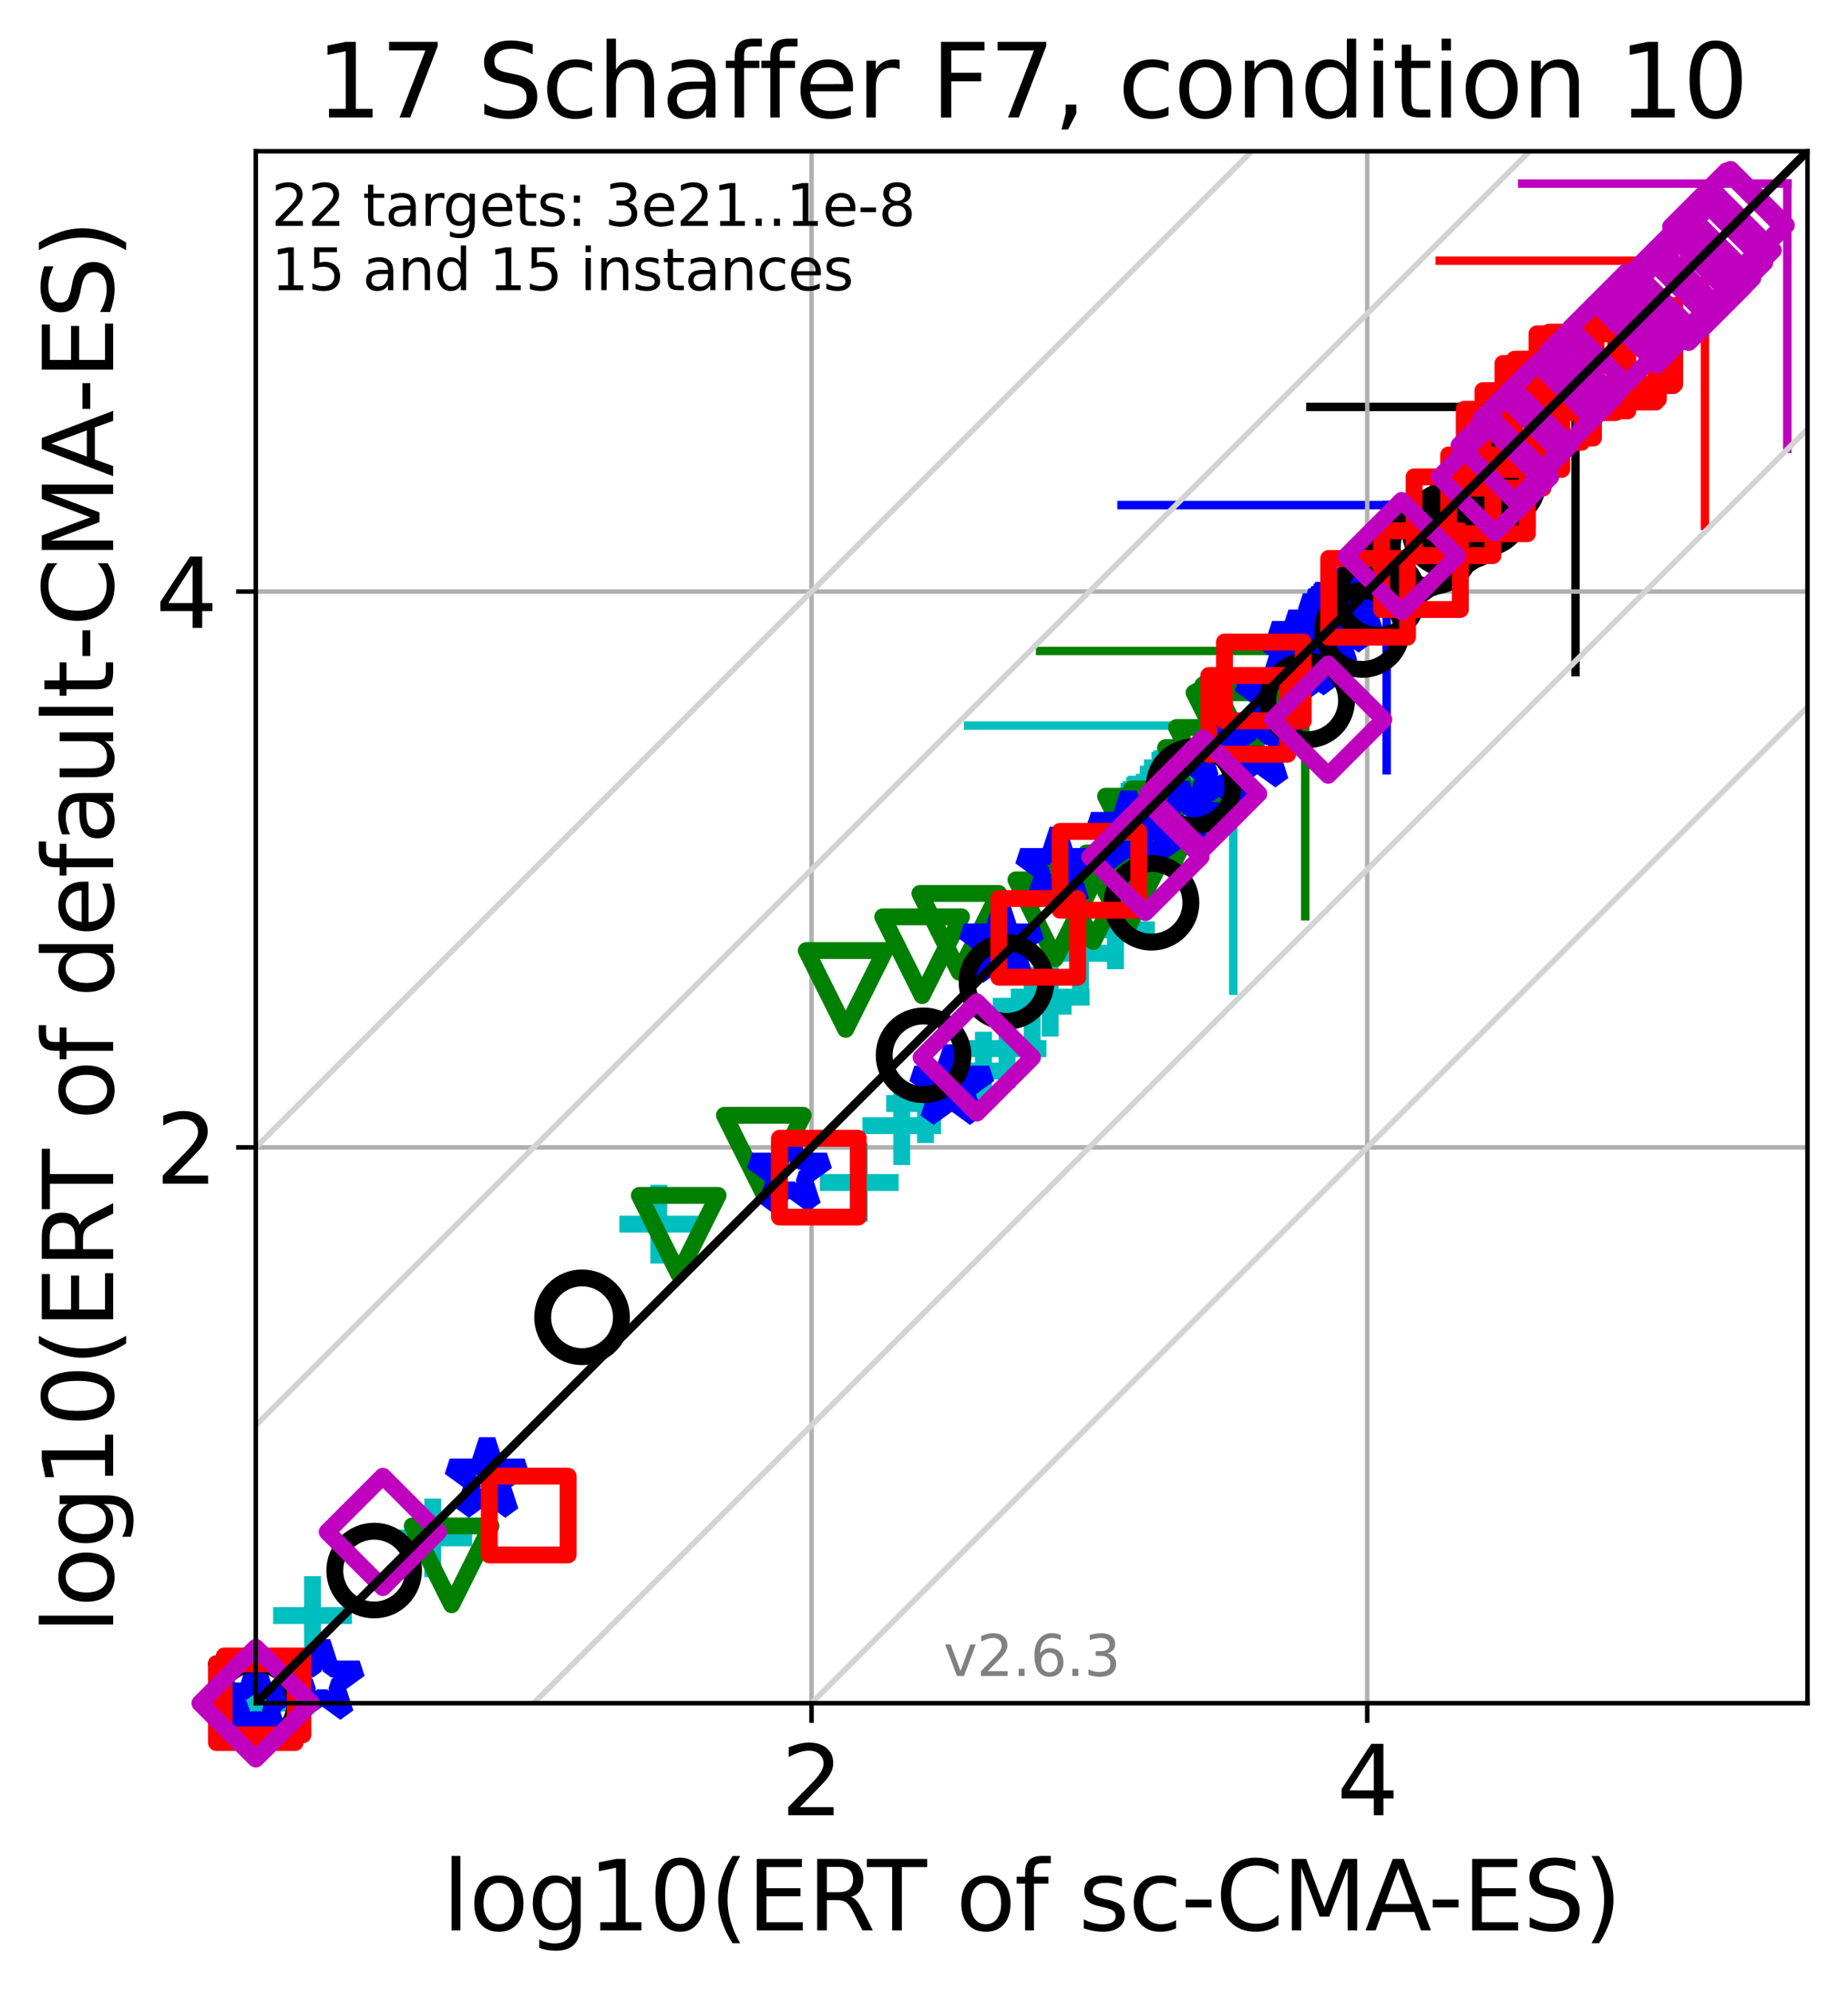 <?xml version="1.0" encoding="utf-8" standalone="no"?>
<!DOCTYPE svg PUBLIC "-//W3C//DTD SVG 1.1//EN"
  "http://www.w3.org/Graphics/SVG/1.1/DTD/svg11.dtd">
<svg xmlns:xlink="http://www.w3.org/1999/xlink" width="328.469pt" height="353.783pt" viewBox="0 0 328.469 353.783" xmlns="http://www.w3.org/2000/svg" version="1.1">
 <defs>
  <style type="text/css">*{stroke-linejoin: round; stroke-linecap: butt}</style>
 </defs>
 <g id="figure_1">
  <g id="patch_1">
   <path d="M 0 353.783 
L 328.469 353.783 
L 328.469 0 
L 0 0 
z
" style="fill: #ffffff"/>
  </g>
  <g id="axes_1">
   <g id="patch_2">
    <path d="M 45.469 302.677 
L 321.269 302.677 
L 321.269 26.877 
L 45.469 26.877 
z
" style="fill: #ffffff"/>
   </g>
   <g id="line2d_1">
    <path d="M 219.208 176.071 
L 219.208 128.945 
" clip-path="url(#p9cc019a82b)" style="fill: none; stroke: #00bfbf; stroke-width: 1.5; stroke-linecap: square"/>
   </g>
   <g id="line2d_2">
    <path d="M 172.082 128.945 
L 219.208 128.945 
" clip-path="url(#p9cc019a82b)" style="fill: none; stroke: #00bfbf; stroke-width: 1.5; stroke-linecap: square"/>
   </g>
   <g id="line2d_3">
    <path d="M 232.003 162.816 
L 232.003 115.69 
" clip-path="url(#p9cc019a82b)" style="fill: none; stroke: #008000; stroke-width: 1.5; stroke-linecap: square"/>
   </g>
   <g id="line2d_4">
    <path d="M 184.877 115.69 
L 232.003 115.69 
" clip-path="url(#p9cc019a82b)" style="fill: none; stroke: #008000; stroke-width: 1.5; stroke-linecap: square"/>
   </g>
   <g id="line2d_5">
    <path d="M 246.47 136.886 
L 246.47 89.76 
" clip-path="url(#p9cc019a82b)" style="fill: none; stroke: #0000ff; stroke-width: 1.5; stroke-linecap: square"/>
   </g>
   <g id="line2d_6">
    <path d="M 199.344 89.76 
L 246.47 89.76 
" clip-path="url(#p9cc019a82b)" style="fill: none; stroke: #0000ff; stroke-width: 1.5; stroke-linecap: square"/>
   </g>
   <g id="line2d_7">
    <path d="M 280.036 119.442 
L 280.036 72.316 
" clip-path="url(#p9cc019a82b)" style="fill: none; stroke: #000000; stroke-width: 1.5; stroke-linecap: square"/>
   </g>
   <g id="line2d_8">
    <path d="M 232.91 72.316 
L 280.036 72.316 
" clip-path="url(#p9cc019a82b)" style="fill: none; stroke: #000000; stroke-width: 1.5; stroke-linecap: square"/>
   </g>
   <g id="line2d_9">
    <path d="M 303.046 93.457 
L 303.046 46.331 
" clip-path="url(#p9cc019a82b)" style="fill: none; stroke: #ff0000; stroke-width: 1.5; stroke-linecap: square"/>
   </g>
   <g id="line2d_10">
    <path d="M 255.92 46.331 
L 303.046 46.331 
" clip-path="url(#p9cc019a82b)" style="fill: none; stroke: #ff0000; stroke-width: 1.5; stroke-linecap: square"/>
   </g>
   <g id="line2d_11">
    <path d="M 317.687 79.752 
L 317.687 32.626 
" clip-path="url(#p9cc019a82b)" style="fill: none; stroke: #bf00bf; stroke-width: 1.5; stroke-linecap: square"/>
   </g>
   <g id="line2d_12">
    <path d="M 270.561 32.626 
L 317.687 32.626 
" clip-path="url(#p9cc019a82b)" style="fill: none; stroke: #bf00bf; stroke-width: 1.5; stroke-linecap: square"/>
   </g>
   <g id="matplotlib.axis_1">
    <g id="xtick_1">
     <g id="line2d_13">
      <path d="M 144.241 302.677 
L 144.241 26.877 
" clip-path="url(#p9cc019a82b)" style="fill: none; stroke: #b0b0b0; stroke-width: 0.8; stroke-linecap: square"/>
     </g>
     <g id="line2d_14">
      <defs>
       <path id="m822e2a01ee" d="M 0 0 
L 0 3.5 
" style="stroke: #000000; stroke-width: 0.8"/>
      </defs>
      <g>
       <use xlink:href="#m822e2a01ee" x="144.241" y="302.677" style="stroke: #000000; stroke-width: 0.8"/>
      </g>
     </g>
     <g id="text_1">
      <!-- 2 -->
      <g transform="translate(138.833 322.595)scale(0.17 -0.17)">
       <defs>
        <path id="DejaVuSans-32" d="M 1228 531 
L 3431 531 
L 3431 0 
L 469 0 
L 469 531 
Q 828 903 1448 1529 
Q 2069 2156 2228 2338 
Q 2531 2678 2651 2914 
Q 2772 3150 2772 3378 
Q 2772 3750 2511 3984 
Q 2250 4219 1831 4219 
Q 1534 4219 1204 4116 
Q 875 4013 500 3803 
L 500 4441 
Q 881 4594 1212 4672 
Q 1544 4750 1819 4750 
Q 2544 4750 2975 4387 
Q 3406 4025 3406 3419 
Q 3406 3131 3298 2873 
Q 3191 2616 2906 2266 
Q 2828 2175 2409 1742 
Q 1991 1309 1228 531 
z
" transform="scale(0.016)"/>
       </defs>
       <use xlink:href="#DejaVuSans-32"/>
      </g>
     </g>
    </g>
    <g id="xtick_2">
     <g id="line2d_15">
      <path d="M 243.013 302.677 
L 243.013 26.877 
" clip-path="url(#p9cc019a82b)" style="fill: none; stroke: #b0b0b0; stroke-width: 0.8; stroke-linecap: square"/>
     </g>
     <g id="line2d_16">
      <g>
       <use xlink:href="#m822e2a01ee" x="243.013" y="302.677" style="stroke: #000000; stroke-width: 0.8"/>
      </g>
     </g>
     <g id="text_2">
      <!-- 4 -->
      <g transform="translate(237.605 322.595)scale(0.17 -0.17)">
       <defs>
        <path id="DejaVuSans-34" d="M 2419 4116 
L 825 1625 
L 2419 1625 
L 2419 4116 
z
M 2253 4666 
L 3047 4666 
L 3047 1625 
L 3713 1625 
L 3713 1100 
L 3047 1100 
L 3047 0 
L 2419 0 
L 2419 1100 
L 313 1100 
L 313 1709 
L 2253 4666 
z
" transform="scale(0.016)"/>
       </defs>
       <use xlink:href="#DejaVuSans-34"/>
      </g>
     </g>
    </g>
    <g id="text_3">
     <!-- log10(ERT of sc-CMA-ES) -->
     <g transform="translate(78.619 343.047)scale(0.17 -0.17)">
      <defs>
       <path id="DejaVuSans-6c" d="M 603 4863 
L 1178 4863 
L 1178 0 
L 603 0 
L 603 4863 
z
" transform="scale(0.016)"/>
       <path id="DejaVuSans-6f" d="M 1959 3097 
Q 1497 3097 1228 2736 
Q 959 2375 959 1747 
Q 959 1119 1226 758 
Q 1494 397 1959 397 
Q 2419 397 2687 759 
Q 2956 1122 2956 1747 
Q 2956 2369 2687 2733 
Q 2419 3097 1959 3097 
z
M 1959 3584 
Q 2709 3584 3137 3096 
Q 3566 2609 3566 1747 
Q 3566 888 3137 398 
Q 2709 -91 1959 -91 
Q 1206 -91 779 398 
Q 353 888 353 1747 
Q 353 2609 779 3096 
Q 1206 3584 1959 3584 
z
" transform="scale(0.016)"/>
       <path id="DejaVuSans-67" d="M 2906 1791 
Q 2906 2416 2648 2759 
Q 2391 3103 1925 3103 
Q 1463 3103 1205 2759 
Q 947 2416 947 1791 
Q 947 1169 1205 825 
Q 1463 481 1925 481 
Q 2391 481 2648 825 
Q 2906 1169 2906 1791 
z
M 3481 434 
Q 3481 -459 3084 -895 
Q 2688 -1331 1869 -1331 
Q 1566 -1331 1297 -1286 
Q 1028 -1241 775 -1147 
L 775 -588 
Q 1028 -725 1275 -790 
Q 1522 -856 1778 -856 
Q 2344 -856 2625 -561 
Q 2906 -266 2906 331 
L 2906 616 
Q 2728 306 2450 153 
Q 2172 0 1784 0 
Q 1141 0 747 490 
Q 353 981 353 1791 
Q 353 2603 747 3093 
Q 1141 3584 1784 3584 
Q 2172 3584 2450 3431 
Q 2728 3278 2906 2969 
L 2906 3500 
L 3481 3500 
L 3481 434 
z
" transform="scale(0.016)"/>
       <path id="DejaVuSans-31" d="M 794 531 
L 1825 531 
L 1825 4091 
L 703 3866 
L 703 4441 
L 1819 4666 
L 2450 4666 
L 2450 531 
L 3481 531 
L 3481 0 
L 794 0 
L 794 531 
z
" transform="scale(0.016)"/>
       <path id="DejaVuSans-30" d="M 2034 4250 
Q 1547 4250 1301 3770 
Q 1056 3291 1056 2328 
Q 1056 1369 1301 889 
Q 1547 409 2034 409 
Q 2525 409 2770 889 
Q 3016 1369 3016 2328 
Q 3016 3291 2770 3770 
Q 2525 4250 2034 4250 
z
M 2034 4750 
Q 2819 4750 3233 4129 
Q 3647 3509 3647 2328 
Q 3647 1150 3233 529 
Q 2819 -91 2034 -91 
Q 1250 -91 836 529 
Q 422 1150 422 2328 
Q 422 3509 836 4129 
Q 1250 4750 2034 4750 
z
" transform="scale(0.016)"/>
       <path id="DejaVuSans-28" d="M 1984 4856 
Q 1566 4138 1362 3434 
Q 1159 2731 1159 2009 
Q 1159 1288 1364 580 
Q 1569 -128 1984 -844 
L 1484 -844 
Q 1016 -109 783 600 
Q 550 1309 550 2009 
Q 550 2706 781 3412 
Q 1013 4119 1484 4856 
L 1984 4856 
z
" transform="scale(0.016)"/>
       <path id="DejaVuSans-45" d="M 628 4666 
L 3578 4666 
L 3578 4134 
L 1259 4134 
L 1259 2753 
L 3481 2753 
L 3481 2222 
L 1259 2222 
L 1259 531 
L 3634 531 
L 3634 0 
L 628 0 
L 628 4666 
z
" transform="scale(0.016)"/>
       <path id="DejaVuSans-52" d="M 2841 2188 
Q 3044 2119 3236 1894 
Q 3428 1669 3622 1275 
L 4263 0 
L 3584 0 
L 2988 1197 
Q 2756 1666 2539 1819 
Q 2322 1972 1947 1972 
L 1259 1972 
L 1259 0 
L 628 0 
L 628 4666 
L 2053 4666 
Q 2853 4666 3247 4331 
Q 3641 3997 3641 3322 
Q 3641 2881 3436 2590 
Q 3231 2300 2841 2188 
z
M 1259 4147 
L 1259 2491 
L 2053 2491 
Q 2509 2491 2742 2702 
Q 2975 2913 2975 3322 
Q 2975 3731 2742 3939 
Q 2509 4147 2053 4147 
L 1259 4147 
z
" transform="scale(0.016)"/>
       <path id="DejaVuSans-54" d="M -19 4666 
L 3928 4666 
L 3928 4134 
L 2272 4134 
L 2272 0 
L 1638 0 
L 1638 4134 
L -19 4134 
L -19 4666 
z
" transform="scale(0.016)"/>
       <path id="DejaVuSans-20" transform="scale(0.016)"/>
       <path id="DejaVuSans-66" d="M 2375 4863 
L 2375 4384 
L 1825 4384 
Q 1516 4384 1395 4259 
Q 1275 4134 1275 3809 
L 1275 3500 
L 2222 3500 
L 2222 3053 
L 1275 3053 
L 1275 0 
L 697 0 
L 697 3053 
L 147 3053 
L 147 3500 
L 697 3500 
L 697 3744 
Q 697 4328 969 4595 
Q 1241 4863 1831 4863 
L 2375 4863 
z
" transform="scale(0.016)"/>
       <path id="DejaVuSans-73" d="M 2834 3397 
L 2834 2853 
Q 2591 2978 2328 3040 
Q 2066 3103 1784 3103 
Q 1356 3103 1142 2972 
Q 928 2841 928 2578 
Q 928 2378 1081 2264 
Q 1234 2150 1697 2047 
L 1894 2003 
Q 2506 1872 2764 1633 
Q 3022 1394 3022 966 
Q 3022 478 2636 193 
Q 2250 -91 1575 -91 
Q 1294 -91 989 -36 
Q 684 19 347 128 
L 347 722 
Q 666 556 975 473 
Q 1284 391 1588 391 
Q 1994 391 2212 530 
Q 2431 669 2431 922 
Q 2431 1156 2273 1281 
Q 2116 1406 1581 1522 
L 1381 1569 
Q 847 1681 609 1914 
Q 372 2147 372 2553 
Q 372 3047 722 3315 
Q 1072 3584 1716 3584 
Q 2034 3584 2315 3537 
Q 2597 3491 2834 3397 
z
" transform="scale(0.016)"/>
       <path id="DejaVuSans-63" d="M 3122 3366 
L 3122 2828 
Q 2878 2963 2633 3030 
Q 2388 3097 2138 3097 
Q 1578 3097 1268 2742 
Q 959 2388 959 1747 
Q 959 1106 1268 751 
Q 1578 397 2138 397 
Q 2388 397 2633 464 
Q 2878 531 3122 666 
L 3122 134 
Q 2881 22 2623 -34 
Q 2366 -91 2075 -91 
Q 1284 -91 818 406 
Q 353 903 353 1747 
Q 353 2603 823 3093 
Q 1294 3584 2113 3584 
Q 2378 3584 2631 3529 
Q 2884 3475 3122 3366 
z
" transform="scale(0.016)"/>
       <path id="DejaVuSans-2d" d="M 313 2009 
L 1997 2009 
L 1997 1497 
L 313 1497 
L 313 2009 
z
" transform="scale(0.016)"/>
       <path id="DejaVuSans-43" d="M 4122 4306 
L 4122 3641 
Q 3803 3938 3442 4084 
Q 3081 4231 2675 4231 
Q 1875 4231 1450 3742 
Q 1025 3253 1025 2328 
Q 1025 1406 1450 917 
Q 1875 428 2675 428 
Q 3081 428 3442 575 
Q 3803 722 4122 1019 
L 4122 359 
Q 3791 134 3420 21 
Q 3050 -91 2638 -91 
Q 1578 -91 968 557 
Q 359 1206 359 2328 
Q 359 3453 968 4101 
Q 1578 4750 2638 4750 
Q 3056 4750 3426 4639 
Q 3797 4528 4122 4306 
z
" transform="scale(0.016)"/>
       <path id="DejaVuSans-4d" d="M 628 4666 
L 1569 4666 
L 2759 1491 
L 3956 4666 
L 4897 4666 
L 4897 0 
L 4281 0 
L 4281 4097 
L 3078 897 
L 2444 897 
L 1241 4097 
L 1241 0 
L 628 0 
L 628 4666 
z
" transform="scale(0.016)"/>
       <path id="DejaVuSans-41" d="M 2188 4044 
L 1331 1722 
L 3047 1722 
L 2188 4044 
z
M 1831 4666 
L 2547 4666 
L 4325 0 
L 3669 0 
L 3244 1197 
L 1141 1197 
L 716 0 
L 50 0 
L 1831 4666 
z
" transform="scale(0.016)"/>
       <path id="DejaVuSans-53" d="M 3425 4513 
L 3425 3897 
Q 3066 4069 2747 4153 
Q 2428 4238 2131 4238 
Q 1616 4238 1336 4038 
Q 1056 3838 1056 3469 
Q 1056 3159 1242 3001 
Q 1428 2844 1947 2747 
L 2328 2669 
Q 3034 2534 3370 2195 
Q 3706 1856 3706 1288 
Q 3706 609 3251 259 
Q 2797 -91 1919 -91 
Q 1588 -91 1214 -16 
Q 841 59 441 206 
L 441 856 
Q 825 641 1194 531 
Q 1563 422 1919 422 
Q 2459 422 2753 634 
Q 3047 847 3047 1241 
Q 3047 1584 2836 1778 
Q 2625 1972 2144 2069 
L 1759 2144 
Q 1053 2284 737 2584 
Q 422 2884 422 3419 
Q 422 4038 858 4394 
Q 1294 4750 2059 4750 
Q 2388 4750 2728 4690 
Q 3069 4631 3425 4513 
z
" transform="scale(0.016)"/>
       <path id="DejaVuSans-29" d="M 513 4856 
L 1013 4856 
Q 1481 4119 1714 3412 
Q 1947 2706 1947 2009 
Q 1947 1309 1714 600 
Q 1481 -109 1013 -844 
L 513 -844 
Q 928 -128 1133 580 
Q 1338 1288 1338 2009 
Q 1338 2731 1133 3434 
Q 928 4138 513 4856 
z
" transform="scale(0.016)"/>
      </defs>
      <use xlink:href="#DejaVuSans-6c"/>
      <use xlink:href="#DejaVuSans-6f" x="27.783"/>
      <use xlink:href="#DejaVuSans-67" x="88.965"/>
      <use xlink:href="#DejaVuSans-31" x="152.441"/>
      <use xlink:href="#DejaVuSans-30" x="216.064"/>
      <use xlink:href="#DejaVuSans-28" x="279.688"/>
      <use xlink:href="#DejaVuSans-45" x="318.701"/>
      <use xlink:href="#DejaVuSans-52" x="381.885"/>
      <use xlink:href="#DejaVuSans-54" x="444.117"/>
      <use xlink:href="#DejaVuSans-20" x="505.201"/>
      <use xlink:href="#DejaVuSans-6f" x="536.988"/>
      <use xlink:href="#DejaVuSans-66" x="598.17"/>
      <use xlink:href="#DejaVuSans-20" x="633.375"/>
      <use xlink:href="#DejaVuSans-73" x="665.162"/>
      <use xlink:href="#DejaVuSans-63" x="717.262"/>
      <use xlink:href="#DejaVuSans-2d" x="772.242"/>
      <use xlink:href="#DejaVuSans-43" x="808.326"/>
      <use xlink:href="#DejaVuSans-4d" x="878.15"/>
      <use xlink:href="#DejaVuSans-41" x="964.43"/>
      <use xlink:href="#DejaVuSans-2d" x="1030.588"/>
      <use xlink:href="#DejaVuSans-45" x="1066.672"/>
      <use xlink:href="#DejaVuSans-53" x="1129.855"/>
      <use xlink:href="#DejaVuSans-29" x="1193.332"/>
     </g>
    </g>
   </g>
   <g id="matplotlib.axis_2">
    <g id="ytick_1">
     <g id="line2d_17">
      <path d="M 45.469 203.905 
L 321.269 203.905 
" clip-path="url(#p9cc019a82b)" style="fill: none; stroke: #b0b0b0; stroke-width: 0.8; stroke-linecap: square"/>
     </g>
     <g id="line2d_18">
      <defs>
       <path id="md25c5c1fd5" d="M 0 0 
L -3.5 0 
" style="stroke: #000000; stroke-width: 0.8"/>
      </defs>
      <g>
       <use xlink:href="#md25c5c1fd5" x="45.469" y="203.905" style="stroke: #000000; stroke-width: 0.8"/>
      </g>
     </g>
     <g id="text_4">
      <!-- 2 -->
      <g transform="translate(27.653 210.364)scale(0.17 -0.17)">
       <use xlink:href="#DejaVuSans-32"/>
      </g>
     </g>
    </g>
    <g id="ytick_2">
     <g id="line2d_19">
      <path d="M 45.469 105.134 
L 321.269 105.134 
" clip-path="url(#p9cc019a82b)" style="fill: none; stroke: #b0b0b0; stroke-width: 0.8; stroke-linecap: square"/>
     </g>
     <g id="line2d_20">
      <g>
       <use xlink:href="#md25c5c1fd5" x="45.469" y="105.134" style="stroke: #000000; stroke-width: 0.8"/>
      </g>
     </g>
     <g id="text_5">
      <!-- 4 -->
      <g transform="translate(27.653 111.592)scale(0.17 -0.17)">
       <use xlink:href="#DejaVuSans-34"/>
      </g>
     </g>
    </g>
    <g id="text_6">
     <!-- log10(ERT of default-CMA-ES) -->
     <g transform="translate(20.117 290.334)rotate(-90)scale(0.17 -0.17)">
      <defs>
       <path id="DejaVuSans-64" d="M 2906 2969 
L 2906 4863 
L 3481 4863 
L 3481 0 
L 2906 0 
L 2906 525 
Q 2725 213 2448 61 
Q 2172 -91 1784 -91 
Q 1150 -91 751 415 
Q 353 922 353 1747 
Q 353 2572 751 3078 
Q 1150 3584 1784 3584 
Q 2172 3584 2448 3432 
Q 2725 3281 2906 2969 
z
M 947 1747 
Q 947 1113 1208 752 
Q 1469 391 1925 391 
Q 2381 391 2643 752 
Q 2906 1113 2906 1747 
Q 2906 2381 2643 2742 
Q 2381 3103 1925 3103 
Q 1469 3103 1208 2742 
Q 947 2381 947 1747 
z
" transform="scale(0.016)"/>
       <path id="DejaVuSans-65" d="M 3597 1894 
L 3597 1613 
L 953 1613 
Q 991 1019 1311 708 
Q 1631 397 2203 397 
Q 2534 397 2845 478 
Q 3156 559 3463 722 
L 3463 178 
Q 3153 47 2828 -22 
Q 2503 -91 2169 -91 
Q 1331 -91 842 396 
Q 353 884 353 1716 
Q 353 2575 817 3079 
Q 1281 3584 2069 3584 
Q 2775 3584 3186 3129 
Q 3597 2675 3597 1894 
z
M 3022 2063 
Q 3016 2534 2758 2815 
Q 2500 3097 2075 3097 
Q 1594 3097 1305 2825 
Q 1016 2553 972 2059 
L 3022 2063 
z
" transform="scale(0.016)"/>
       <path id="DejaVuSans-61" d="M 2194 1759 
Q 1497 1759 1228 1600 
Q 959 1441 959 1056 
Q 959 750 1161 570 
Q 1363 391 1709 391 
Q 2188 391 2477 730 
Q 2766 1069 2766 1631 
L 2766 1759 
L 2194 1759 
z
M 3341 1997 
L 3341 0 
L 2766 0 
L 2766 531 
Q 2569 213 2275 61 
Q 1981 -91 1556 -91 
Q 1019 -91 701 211 
Q 384 513 384 1019 
Q 384 1609 779 1909 
Q 1175 2209 1959 2209 
L 2766 2209 
L 2766 2266 
Q 2766 2663 2505 2880 
Q 2244 3097 1772 3097 
Q 1472 3097 1187 3025 
Q 903 2953 641 2809 
L 641 3341 
Q 956 3463 1253 3523 
Q 1550 3584 1831 3584 
Q 2591 3584 2966 3190 
Q 3341 2797 3341 1997 
z
" transform="scale(0.016)"/>
       <path id="DejaVuSans-75" d="M 544 1381 
L 544 3500 
L 1119 3500 
L 1119 1403 
Q 1119 906 1312 657 
Q 1506 409 1894 409 
Q 2359 409 2629 706 
Q 2900 1003 2900 1516 
L 2900 3500 
L 3475 3500 
L 3475 0 
L 2900 0 
L 2900 538 
Q 2691 219 2414 64 
Q 2138 -91 1772 -91 
Q 1169 -91 856 284 
Q 544 659 544 1381 
z
M 1991 3584 
L 1991 3584 
z
" transform="scale(0.016)"/>
       <path id="DejaVuSans-74" d="M 1172 4494 
L 1172 3500 
L 2356 3500 
L 2356 3053 
L 1172 3053 
L 1172 1153 
Q 1172 725 1289 603 
Q 1406 481 1766 481 
L 2356 481 
L 2356 0 
L 1766 0 
Q 1100 0 847 248 
Q 594 497 594 1153 
L 594 3053 
L 172 3053 
L 172 3500 
L 594 3500 
L 594 4494 
L 1172 4494 
z
" transform="scale(0.016)"/>
      </defs>
      <use xlink:href="#DejaVuSans-6c"/>
      <use xlink:href="#DejaVuSans-6f" x="27.783"/>
      <use xlink:href="#DejaVuSans-67" x="88.965"/>
      <use xlink:href="#DejaVuSans-31" x="152.441"/>
      <use xlink:href="#DejaVuSans-30" x="216.064"/>
      <use xlink:href="#DejaVuSans-28" x="279.688"/>
      <use xlink:href="#DejaVuSans-45" x="318.701"/>
      <use xlink:href="#DejaVuSans-52" x="381.885"/>
      <use xlink:href="#DejaVuSans-54" x="444.117"/>
      <use xlink:href="#DejaVuSans-20" x="505.201"/>
      <use xlink:href="#DejaVuSans-6f" x="536.988"/>
      <use xlink:href="#DejaVuSans-66" x="598.17"/>
      <use xlink:href="#DejaVuSans-20" x="633.375"/>
      <use xlink:href="#DejaVuSans-64" x="665.162"/>
      <use xlink:href="#DejaVuSans-65" x="728.639"/>
      <use xlink:href="#DejaVuSans-66" x="790.162"/>
      <use xlink:href="#DejaVuSans-61" x="825.367"/>
      <use xlink:href="#DejaVuSans-75" x="886.646"/>
      <use xlink:href="#DejaVuSans-6c" x="950.025"/>
      <use xlink:href="#DejaVuSans-74" x="977.809"/>
      <use xlink:href="#DejaVuSans-2d" x="1017.018"/>
      <use xlink:href="#DejaVuSans-43" x="1053.102"/>
      <use xlink:href="#DejaVuSans-4d" x="1122.926"/>
      <use xlink:href="#DejaVuSans-41" x="1209.205"/>
      <use xlink:href="#DejaVuSans-2d" x="1275.363"/>
      <use xlink:href="#DejaVuSans-45" x="1311.447"/>
      <use xlink:href="#DejaVuSans-53" x="1374.631"/>
      <use xlink:href="#DejaVuSans-29" x="1438.107"/>
     </g>
    </g>
   </g>
   <g id="line2d_21">
    <defs>
     <path id="m4b3b3f33da" d="M -7 0 
L 7 0 
M 0 7 
L 0 -7 
" style="stroke: #00bfbf; stroke-width: 3"/>
    </defs>
    <g>
     <use xlink:href="#m4b3b3f33da" x="45.469" y="302.677" style="fill-opacity: 0; stroke: #00bfbf; stroke-width: 3"/>
     <use xlink:href="#m4b3b3f33da" x="45.469" y="302.677" style="fill-opacity: 0; stroke: #00bfbf; stroke-width: 3"/>
     <use xlink:href="#m4b3b3f33da" x="55.55" y="287.107" style="fill-opacity: 0; stroke: #00bfbf; stroke-width: 3"/>
     <use xlink:href="#m4b3b3f33da" x="76.919" y="273.304" style="fill-opacity: 0; stroke: #00bfbf; stroke-width: 3"/>
     <use xlink:href="#m4b3b3f33da" x="117.091" y="217.549" style="fill-opacity: 0; stroke: #00bfbf; stroke-width: 3"/>
     <use xlink:href="#m4b3b3f33da" x="152.727" y="210.152" style="fill-opacity: 0; stroke: #00bfbf; stroke-width: 3"/>
     <use xlink:href="#m4b3b3f33da" x="160.283" y="200.043" style="fill-opacity: 0; stroke: #00bfbf; stroke-width: 3"/>
     <use xlink:href="#m4b3b3f33da" x="164.508" y="196.114" style="fill-opacity: 0; stroke: #00bfbf; stroke-width: 3"/>
     <use xlink:href="#m4b3b3f33da" x="174.808" y="190.343" style="fill-opacity: 0; stroke: #00bfbf; stroke-width: 3"/>
     <use xlink:href="#m4b3b3f33da" x="178.996" y="186.361" style="fill-opacity: 0; stroke: #00bfbf; stroke-width: 3"/>
     <use xlink:href="#m4b3b3f33da" x="183.466" y="178.82" style="fill-opacity: 0; stroke: #00bfbf; stroke-width: 3"/>
     <use xlink:href="#m4b3b3f33da" x="186.662" y="177.204" style="fill-opacity: 0; stroke: #00bfbf; stroke-width: 3"/>
     <use xlink:href="#m4b3b3f33da" x="192.049" y="169.409" style="fill-opacity: 0; stroke: #00bfbf; stroke-width: 3"/>
     <use xlink:href="#m4b3b3f33da" x="198.269" y="165.248" style="fill-opacity: 0; stroke: #00bfbf; stroke-width: 3"/>
     <use xlink:href="#m4b3b3f33da" x="201.344" y="146.327" style="fill-opacity: 0; stroke: #00bfbf; stroke-width: 3"/>
     <use xlink:href="#m4b3b3f33da" x="203.371" y="144.527" style="fill-opacity: 0; stroke: #00bfbf; stroke-width: 3"/>
     <use xlink:href="#m4b3b3f33da" x="204.082" y="143.066" style="fill-opacity: 0; stroke: #00bfbf; stroke-width: 3"/>
     <use xlink:href="#m4b3b3f33da" x="204.813" y="141.961" style="fill-opacity: 0; stroke: #00bfbf; stroke-width: 3"/>
     <use xlink:href="#m4b3b3f33da" x="206.168" y="140.643" style="fill-opacity: 0; stroke: #00bfbf; stroke-width: 3"/>
     <use xlink:href="#m4b3b3f33da" x="206.521" y="140.33" style="fill-opacity: 0; stroke: #00bfbf; stroke-width: 3"/>
     <use xlink:href="#m4b3b3f33da" x="207.177" y="139.606" style="fill-opacity: 0; stroke: #00bfbf; stroke-width: 3"/>
     <use xlink:href="#m4b3b3f33da" x="207.447" y="139.357" style="fill-opacity: 0; stroke: #00bfbf; stroke-width: 3"/>
    </g>
   </g>
   <g id="line2d_22">
    <defs>
     <path id="m6060cdaa2b" d="M -0 7 
L 7 -7 
L -7 -7 
z
" style="stroke: #008000; stroke-width: 3; stroke-linejoin: miter"/>
    </defs>
    <g>
     <use xlink:href="#m6060cdaa2b" x="45.469" y="302.677" style="fill-opacity: 0; stroke: #008000; stroke-width: 3; stroke-linejoin: miter"/>
     <use xlink:href="#m6060cdaa2b" x="45.469" y="302.677" style="fill-opacity: 0; stroke: #008000; stroke-width: 3; stroke-linejoin: miter"/>
     <use xlink:href="#m6060cdaa2b" x="45.469" y="302.677" style="fill-opacity: 0; stroke: #008000; stroke-width: 3; stroke-linejoin: miter"/>
     <use xlink:href="#m6060cdaa2b" x="80.272" y="278.181" style="fill-opacity: 0; stroke: #008000; stroke-width: 3; stroke-linejoin: miter"/>
     <use xlink:href="#m6060cdaa2b" x="120.635" y="219.44" style="fill-opacity: 0; stroke: #008000; stroke-width: 3; stroke-linejoin: miter"/>
     <use xlink:href="#m6060cdaa2b" x="135.758" y="205.202" style="fill-opacity: 0; stroke: #008000; stroke-width: 3; stroke-linejoin: miter"/>
     <use xlink:href="#m6060cdaa2b" x="150.314" y="175.929" style="fill-opacity: 0; stroke: #008000; stroke-width: 3; stroke-linejoin: miter"/>
     <use xlink:href="#m6060cdaa2b" x="163.899" y="169.934" style="fill-opacity: 0; stroke: #008000; stroke-width: 3; stroke-linejoin: miter"/>
     <use xlink:href="#m6060cdaa2b" x="170.505" y="165.778" style="fill-opacity: 0; stroke: #008000; stroke-width: 3; stroke-linejoin: miter"/>
     <use xlink:href="#m6060cdaa2b" x="187.574" y="163.367" style="fill-opacity: 0; stroke: #008000; stroke-width: 3; stroke-linejoin: miter"/>
     <use xlink:href="#m6060cdaa2b" x="194.308" y="160.321" style="fill-opacity: 0; stroke: #008000; stroke-width: 3; stroke-linejoin: miter"/>
     <use xlink:href="#m6060cdaa2b" x="200.082" y="158.594" style="fill-opacity: 0; stroke: #008000; stroke-width: 3; stroke-linejoin: miter"/>
     <use xlink:href="#m6060cdaa2b" x="203.504" y="148.498" style="fill-opacity: 0; stroke: #008000; stroke-width: 3; stroke-linejoin: miter"/>
     <use xlink:href="#m6060cdaa2b" x="208.166" y="147.201" style="fill-opacity: 0; stroke: #008000; stroke-width: 3; stroke-linejoin: miter"/>
     <use xlink:href="#m6060cdaa2b" x="214.187" y="139.859" style="fill-opacity: 0; stroke: #008000; stroke-width: 3; stroke-linejoin: miter"/>
     <use xlink:href="#m6060cdaa2b" x="216.119" y="136.29" style="fill-opacity: 0; stroke: #008000; stroke-width: 3; stroke-linejoin: miter"/>
     <use xlink:href="#m6060cdaa2b" x="219.242" y="130.105" style="fill-opacity: 0; stroke: #008000; stroke-width: 3; stroke-linejoin: miter"/>
     <use xlink:href="#m6060cdaa2b" x="219.736" y="129.831" style="fill-opacity: 0; stroke: #008000; stroke-width: 3; stroke-linejoin: miter"/>
     <use xlink:href="#m6060cdaa2b" x="220.766" y="128.768" style="fill-opacity: 0; stroke: #008000; stroke-width: 3; stroke-linejoin: miter"/>
     <use xlink:href="#m6060cdaa2b" x="221.296" y="128.347" style="fill-opacity: 0; stroke: #008000; stroke-width: 3; stroke-linejoin: miter"/>
     <use xlink:href="#m6060cdaa2b" x="221.755" y="127.66" style="fill-opacity: 0; stroke: #008000; stroke-width: 3; stroke-linejoin: miter"/>
     <use xlink:href="#m6060cdaa2b" x="222.127" y="127.404" style="fill-opacity: 0; stroke: #008000; stroke-width: 3; stroke-linejoin: miter"/>
    </g>
   </g>
   <g id="line2d_23">
    <defs>
     <path id="mfa7f120b46" d="M 0 -7 
L -1.572 -2.163 
L -6.657 -2.163 
L -2.543 0.826 
L -4.114 5.663 
L -0 2.674 
L 4.114 5.663 
L 2.543 0.826 
L 6.657 -2.163 
L 1.572 -2.163 
z
" style="stroke: #0000ff; stroke-width: 3; stroke-linejoin: bevel"/>
    </defs>
    <g>
     <use xlink:href="#mfa7f120b46" x="45.469" y="302.677" style="fill-opacity: 0; stroke: #0000ff; stroke-width: 3; stroke-linejoin: bevel"/>
     <use xlink:href="#mfa7f120b46" x="45.469" y="302.677" style="fill-opacity: 0; stroke: #0000ff; stroke-width: 3; stroke-linejoin: bevel"/>
     <use xlink:href="#mfa7f120b46" x="57.266" y="298.767" style="fill-opacity: 0; stroke: #0000ff; stroke-width: 3; stroke-linejoin: bevel"/>
     <use xlink:href="#mfa7f120b46" x="86.583" y="262.863" style="fill-opacity: 0; stroke: #0000ff; stroke-width: 3; stroke-linejoin: bevel"/>
     <use xlink:href="#mfa7f120b46" x="140.33" y="208.513" style="fill-opacity: 0; stroke: #0000ff; stroke-width: 3; stroke-linejoin: bevel"/>
     <use xlink:href="#mfa7f120b46" x="169.175" y="193.044" style="fill-opacity: 0; stroke: #0000ff; stroke-width: 3; stroke-linejoin: bevel"/>
     <use xlink:href="#mfa7f120b46" x="178.009" y="167.781" style="fill-opacity: 0; stroke: #0000ff; stroke-width: 3; stroke-linejoin: bevel"/>
     <use xlink:href="#mfa7f120b46" x="188.002" y="154.377" style="fill-opacity: 0; stroke: #0000ff; stroke-width: 3; stroke-linejoin: bevel"/>
     <use xlink:href="#mfa7f120b46" x="200.584" y="147.959" style="fill-opacity: 0; stroke: #0000ff; stroke-width: 3; stroke-linejoin: bevel"/>
     <use xlink:href="#mfa7f120b46" x="209.973" y="146.192" style="fill-opacity: 0; stroke: #0000ff; stroke-width: 3; stroke-linejoin: bevel"/>
     <use xlink:href="#mfa7f120b46" x="216.64" y="137.118" style="fill-opacity: 0; stroke: #0000ff; stroke-width: 3; stroke-linejoin: bevel"/>
     <use xlink:href="#mfa7f120b46" x="217.694" y="136.181" style="fill-opacity: 0; stroke: #0000ff; stroke-width: 3; stroke-linejoin: bevel"/>
     <use xlink:href="#mfa7f120b46" x="223.452" y="133.068" style="fill-opacity: 0; stroke: #0000ff; stroke-width: 3; stroke-linejoin: bevel"/>
     <use xlink:href="#mfa7f120b46" x="227.034" y="123.762" style="fill-opacity: 0; stroke: #0000ff; stroke-width: 3; stroke-linejoin: bevel"/>
     <use xlink:href="#mfa7f120b46" x="232.019" y="116.708" style="fill-opacity: 0; stroke: #0000ff; stroke-width: 3; stroke-linejoin: bevel"/>
     <use xlink:href="#mfa7f120b46" x="232.761" y="114.007" style="fill-opacity: 0; stroke: #0000ff; stroke-width: 3; stroke-linejoin: bevel"/>
     <use xlink:href="#mfa7f120b46" x="235.676" y="111.987" style="fill-opacity: 0; stroke: #0000ff; stroke-width: 3; stroke-linejoin: bevel"/>
     <use xlink:href="#mfa7f120b46" x="238.246" y="109.104" style="fill-opacity: 0; stroke: #0000ff; stroke-width: 3; stroke-linejoin: bevel"/>
     <use xlink:href="#mfa7f120b46" x="239.214" y="108.229" style="fill-opacity: 0; stroke: #0000ff; stroke-width: 3; stroke-linejoin: bevel"/>
     <use xlink:href="#mfa7f120b46" x="239.712" y="107.846" style="fill-opacity: 0; stroke: #0000ff; stroke-width: 3; stroke-linejoin: bevel"/>
     <use xlink:href="#mfa7f120b46" x="240.204" y="107.361" style="fill-opacity: 0; stroke: #0000ff; stroke-width: 3; stroke-linejoin: bevel"/>
     <use xlink:href="#mfa7f120b46" x="240.437" y="107.063" style="fill-opacity: 0; stroke: #0000ff; stroke-width: 3; stroke-linejoin: bevel"/>
    </g>
   </g>
   <g id="line2d_24">
    <defs>
     <path id="mf771936de9" d="M 0 7 
C 1.856 7 3.637 6.262 4.95 4.95 
C 6.262 3.637 7 1.856 7 0 
C 7 -1.856 6.262 -3.637 4.95 -4.95 
C 3.637 -6.262 1.856 -7 0 -7 
C -1.856 -7 -3.637 -6.262 -4.95 -4.95 
C -6.262 -3.637 -7 -1.856 -7 0 
C -7 1.856 -6.262 3.637 -4.95 4.95 
C -3.637 6.262 -1.856 7 0 7 
z
" style="stroke: #000000; stroke-width: 3"/>
    </defs>
    <g>
     <use xlink:href="#mf771936de9" x="45.469" y="302.677" style="fill-opacity: 0; stroke: #000000; stroke-width: 3"/>
     <use xlink:href="#mf771936de9" x="45.469" y="302.677" style="fill-opacity: 0; stroke: #000000; stroke-width: 3"/>
     <use xlink:href="#mf771936de9" x="66.506" y="279.114" style="fill-opacity: 0; stroke: #000000; stroke-width: 3"/>
     <use xlink:href="#mf771936de9" x="103.456" y="234.101" style="fill-opacity: 0; stroke: #000000; stroke-width: 3"/>
     <use xlink:href="#mf771936de9" x="164.155" y="187.548" style="fill-opacity: 0; stroke: #000000; stroke-width: 3"/>
     <use xlink:href="#mf771936de9" x="178.894" y="174.518" style="fill-opacity: 0; stroke: #000000; stroke-width: 3"/>
     <use xlink:href="#mf771936de9" x="204.671" y="160.432" style="fill-opacity: 0; stroke: #000000; stroke-width: 3"/>
     <use xlink:href="#mf771936de9" x="212.16" y="139.731" style="fill-opacity: 0; stroke: #000000; stroke-width: 3"/>
     <use xlink:href="#mf771936de9" x="232.341" y="124.47" style="fill-opacity: 0; stroke: #000000; stroke-width: 3"/>
     <use xlink:href="#mf771936de9" x="242.138" y="111.96" style="fill-opacity: 0; stroke: #000000; stroke-width: 3"/>
     <use xlink:href="#mf771936de9" x="244.994" y="105.933" style="fill-opacity: 0; stroke: #000000; stroke-width: 3"/>
     <use xlink:href="#mf771936de9" x="249.331" y="99.437" style="fill-opacity: 0; stroke: #000000; stroke-width: 3"/>
     <use xlink:href="#mf771936de9" x="252.446" y="97.794" style="fill-opacity: 0; stroke: #000000; stroke-width: 3"/>
     <use xlink:href="#mf771936de9" x="254.466" y="97.22" style="fill-opacity: 0; stroke: #000000; stroke-width: 3"/>
     <use xlink:href="#mf771936de9" x="257.608" y="94.149" style="fill-opacity: 0; stroke: #000000; stroke-width: 3"/>
     <use xlink:href="#mf771936de9" x="260.296" y="92.746" style="fill-opacity: 0; stroke: #000000; stroke-width: 3"/>
     <use xlink:href="#mf771936de9" x="261.37" y="90.824" style="fill-opacity: 0; stroke: #000000; stroke-width: 3"/>
     <use xlink:href="#mf771936de9" x="263.677" y="90.434" style="fill-opacity: 0; stroke: #000000; stroke-width: 3"/>
     <use xlink:href="#mf771936de9" x="265.351" y="86.685" style="fill-opacity: 0; stroke: #000000; stroke-width: 3"/>
     <use xlink:href="#mf771936de9" x="265.714" y="86.295" style="fill-opacity: 0; stroke: #000000; stroke-width: 3"/>
     <use xlink:href="#mf771936de9" x="266.12" y="85.85" style="fill-opacity: 0; stroke: #000000; stroke-width: 3"/>
     <use xlink:href="#mf771936de9" x="266.354" y="85.589" style="fill-opacity: 0; stroke: #000000; stroke-width: 3"/>
    </g>
   </g>
   <g id="line2d_25">
    <defs>
     <path id="md76de3bf79" d="M -7 7 
L 7 7 
L 7 -7 
L -7 -7 
z
" style="stroke: #ff0000; stroke-width: 3; stroke-linejoin: miter"/>
    </defs>
    <g>
     <use xlink:href="#md76de3bf79" x="45.469" y="302.677" style="fill-opacity: 0; stroke: #ff0000; stroke-width: 3; stroke-linejoin: miter"/>
     <use xlink:href="#md76de3bf79" x="46.853" y="301.293" style="fill-opacity: 0; stroke: #ff0000; stroke-width: 3; stroke-linejoin: miter"/>
     <use xlink:href="#md76de3bf79" x="93.979" y="269.333" style="fill-opacity: 0; stroke: #ff0000; stroke-width: 3; stroke-linejoin: miter"/>
     <use xlink:href="#md76de3bf79" x="145.545" y="209.289" style="fill-opacity: 0; stroke: #ff0000; stroke-width: 3; stroke-linejoin: miter"/>
     <use xlink:href="#md76de3bf79" x="184.541" y="166.674" style="fill-opacity: 0; stroke: #ff0000; stroke-width: 3; stroke-linejoin: miter"/>
     <use xlink:href="#md76de3bf79" x="195.413" y="154.752" style="fill-opacity: 0; stroke: #ff0000; stroke-width: 3; stroke-linejoin: miter"/>
     <use xlink:href="#md76de3bf79" x="221.867" y="127.043" style="fill-opacity: 0; stroke: #ff0000; stroke-width: 3; stroke-linejoin: miter"/>
     <use xlink:href="#md76de3bf79" x="224.646" y="121.101" style="fill-opacity: 0; stroke: #ff0000; stroke-width: 3; stroke-linejoin: miter"/>
     <use xlink:href="#md76de3bf79" x="243.175" y="106.246" style="fill-opacity: 0; stroke: #ff0000; stroke-width: 3; stroke-linejoin: miter"/>
     <use xlink:href="#md76de3bf79" x="252.568" y="101.321" style="fill-opacity: 0; stroke: #ff0000; stroke-width: 3; stroke-linejoin: miter"/>
     <use xlink:href="#md76de3bf79" x="258.348" y="91.748" style="fill-opacity: 0; stroke: #ff0000; stroke-width: 3; stroke-linejoin: miter"/>
     <use xlink:href="#md76de3bf79" x="264.49" y="87.849" style="fill-opacity: 0; stroke: #ff0000; stroke-width: 3; stroke-linejoin: miter"/>
     <use xlink:href="#md76de3bf79" x="267.256" y="79.737" style="fill-opacity: 0; stroke: #ff0000; stroke-width: 3; stroke-linejoin: miter"/>
     <use xlink:href="#md76de3bf79" x="270.591" y="76.421" style="fill-opacity: 0; stroke: #ff0000; stroke-width: 3; stroke-linejoin: miter"/>
     <use xlink:href="#md76de3bf79" x="274.143" y="71.599" style="fill-opacity: 0; stroke: #ff0000; stroke-width: 3; stroke-linejoin: miter"/>
     <use xlink:href="#md76de3bf79" x="276.222" y="70.834" style="fill-opacity: 0; stroke: #ff0000; stroke-width: 3; stroke-linejoin: miter"/>
     <use xlink:href="#md76de3bf79" x="280.193" y="66.325" style="fill-opacity: 0; stroke: #ff0000; stroke-width: 3; stroke-linejoin: miter"/>
     <use xlink:href="#md76de3bf79" x="282.333" y="66.02" style="fill-opacity: 0; stroke: #ff0000; stroke-width: 3; stroke-linejoin: miter"/>
     <use xlink:href="#md76de3bf79" x="287.321" y="64.449" style="fill-opacity: 0; stroke: #ff0000; stroke-width: 3; stroke-linejoin: miter"/>
     <use xlink:href="#md76de3bf79" x="287.762" y="63.964" style="fill-opacity: 0; stroke: #ff0000; stroke-width: 3; stroke-linejoin: miter"/>
     <use xlink:href="#md76de3bf79" x="290.397" y="61.528" style="fill-opacity: 0; stroke: #ff0000; stroke-width: 3; stroke-linejoin: miter"/>
     <use xlink:href="#md76de3bf79" x="290.681" y="61.283" style="fill-opacity: 0; stroke: #ff0000; stroke-width: 3; stroke-linejoin: miter"/>
    </g>
   </g>
   <g id="line2d_26">
    <defs>
     <path id="m529867cdd2" d="M -0 9.899 
L 9.899 0 
L 0 -9.899 
L -9.899 -0 
z
" style="stroke: #bf00bf; stroke-width: 3; stroke-linejoin: miter"/>
    </defs>
    <g>
     <use xlink:href="#m529867cdd2" x="45.469" y="302.677" style="fill-opacity: 0; stroke: #bf00bf; stroke-width: 3; stroke-linejoin: miter"/>
     <use xlink:href="#m529867cdd2" x="45.469" y="302.677" style="fill-opacity: 0; stroke: #bf00bf; stroke-width: 3; stroke-linejoin: miter"/>
     <use xlink:href="#m529867cdd2" x="68.057" y="272.241" style="fill-opacity: 0; stroke: #bf00bf; stroke-width: 3; stroke-linejoin: miter"/>
     <use xlink:href="#m529867cdd2" x="173.621" y="187.924" style="fill-opacity: 0; stroke: #bf00bf; stroke-width: 3; stroke-linejoin: miter"/>
     <use xlink:href="#m529867cdd2" x="203.597" y="152.282" style="fill-opacity: 0; stroke: #bf00bf; stroke-width: 3; stroke-linejoin: miter"/>
     <use xlink:href="#m529867cdd2" x="213.853" y="141.055" style="fill-opacity: 0; stroke: #bf00bf; stroke-width: 3; stroke-linejoin: miter"/>
     <use xlink:href="#m529867cdd2" x="236.072" y="127.88" style="fill-opacity: 0; stroke: #bf00bf; stroke-width: 3; stroke-linejoin: miter"/>
     <use xlink:href="#m529867cdd2" x="249.131" y="98.833" style="fill-opacity: 0; stroke: #bf00bf; stroke-width: 3; stroke-linejoin: miter"/>
     <use xlink:href="#m529867cdd2" x="265.711" y="84.797" style="fill-opacity: 0; stroke: #bf00bf; stroke-width: 3; stroke-linejoin: miter"/>
     <use xlink:href="#m529867cdd2" x="269.219" y="79.145" style="fill-opacity: 0; stroke: #bf00bf; stroke-width: 3; stroke-linejoin: miter"/>
     <use xlink:href="#m529867cdd2" x="273.096" y="74.445" style="fill-opacity: 0; stroke: #bf00bf; stroke-width: 3; stroke-linejoin: miter"/>
     <use xlink:href="#m529867cdd2" x="277.246" y="70.552" style="fill-opacity: 0; stroke: #bf00bf; stroke-width: 3; stroke-linejoin: miter"/>
     <use xlink:href="#m529867cdd2" x="284.973" y="62.437" style="fill-opacity: 0; stroke: #bf00bf; stroke-width: 3; stroke-linejoin: miter"/>
     <use xlink:href="#m529867cdd2" x="289.019" y="58.227" style="fill-opacity: 0; stroke: #bf00bf; stroke-width: 3; stroke-linejoin: miter"/>
     <use xlink:href="#m529867cdd2" x="294.553" y="54.976" style="fill-opacity: 0; stroke: #bf00bf; stroke-width: 3; stroke-linejoin: miter"/>
     <use xlink:href="#m529867cdd2" x="296.841" y="51.49" style="fill-opacity: 0; stroke: #bf00bf; stroke-width: 3; stroke-linejoin: miter"/>
     <use xlink:href="#m529867cdd2" x="300.165" y="50.974" style="fill-opacity: 0; stroke: #bf00bf; stroke-width: 3; stroke-linejoin: miter"/>
     <use xlink:href="#m529867cdd2" x="301.664" y="49.44" style="fill-opacity: 0; stroke: #bf00bf; stroke-width: 3; stroke-linejoin: miter"/>
     <use xlink:href="#m529867cdd2" x="303.784" y="46.655" style="fill-opacity: 0; stroke: #bf00bf; stroke-width: 3; stroke-linejoin: miter"/>
     <use xlink:href="#m529867cdd2" x="305.301" y="44.474" style="fill-opacity: 0; stroke: #bf00bf; stroke-width: 3; stroke-linejoin: miter"/>
     <use xlink:href="#m529867cdd2" x="306.83" y="40.284" style="fill-opacity: 0; stroke: #bf00bf; stroke-width: 3; stroke-linejoin: miter"/>
     <use xlink:href="#m529867cdd2" x="307.616" y="40.011" style="fill-opacity: 0; stroke: #bf00bf; stroke-width: 3; stroke-linejoin: miter"/>
    </g>
   </g>
   <g id="line2d_27">
    <path d="M 45.469 302.677 
L 321.269 26.877 
" clip-path="url(#p9cc019a82b)" style="fill: none; stroke: #000000; stroke-width: 1.5; stroke-linecap: square"/>
   </g>
   <g id="line2d_28">
    <path d="M 94.855 302.677 
L 329.469 68.063 
" clip-path="url(#p9cc019a82b)" style="fill: none; stroke: #d3d3d3; stroke-linecap: square"/>
   </g>
   <g id="line2d_29">
    <path d="M 144.241 302.677 
L 329.469 117.449 
" clip-path="url(#p9cc019a82b)" style="fill: none; stroke: #d3d3d3; stroke-linecap: square"/>
   </g>
   <g id="line2d_30">
    <path d="M 45.469 253.291 
L 299.76 -1 
" clip-path="url(#p9cc019a82b)" style="fill: none; stroke: #d3d3d3; stroke-linecap: square"/>
   </g>
   <g id="line2d_31">
    <path d="M 45.469 203.905 
L 250.374 -1 
" clip-path="url(#p9cc019a82b)" style="fill: none; stroke: #d3d3d3; stroke-linecap: square"/>
   </g>
   <g id="patch_3">
    <path d="M 45.469 302.677 
L 45.469 26.877 
" style="fill: none; stroke: #000000; stroke-width: 0.8; stroke-linejoin: miter; stroke-linecap: square"/>
   </g>
   <g id="patch_4">
    <path d="M 321.269 302.677 
L 321.269 26.877 
" style="fill: none; stroke: #000000; stroke-width: 0.8; stroke-linejoin: miter; stroke-linecap: square"/>
   </g>
   <g id="patch_5">
    <path d="M 45.469 302.677 
L 321.269 302.677 
" style="fill: none; stroke: #000000; stroke-width: 0.8; stroke-linejoin: miter; stroke-linecap: square"/>
   </g>
   <g id="patch_6">
    <path d="M 45.469 26.877 
L 321.269 26.877 
" style="fill: none; stroke: #000000; stroke-width: 0.8; stroke-linejoin: miter; stroke-linecap: square"/>
   </g>
   <g id="text_7">
    <!-- 22 targets: 3e21..1e-8 -->
    <g transform="translate(48.227 40.144)scale(0.102 -0.102)">
     <defs>
      <path id="DejaVuSans-72" d="M 2631 2963 
Q 2534 3019 2420 3045 
Q 2306 3072 2169 3072 
Q 1681 3072 1420 2755 
Q 1159 2438 1159 1844 
L 1159 0 
L 581 0 
L 581 3500 
L 1159 3500 
L 1159 2956 
Q 1341 3275 1631 3429 
Q 1922 3584 2338 3584 
Q 2397 3584 2469 3576 
Q 2541 3569 2628 3553 
L 2631 2963 
z
" transform="scale(0.016)"/>
      <path id="DejaVuSans-3a" d="M 750 794 
L 1409 794 
L 1409 0 
L 750 0 
L 750 794 
z
M 750 3309 
L 1409 3309 
L 1409 2516 
L 750 2516 
L 750 3309 
z
" transform="scale(0.016)"/>
      <path id="DejaVuSans-33" d="M 2597 2516 
Q 3050 2419 3304 2112 
Q 3559 1806 3559 1356 
Q 3559 666 3084 287 
Q 2609 -91 1734 -91 
Q 1441 -91 1130 -33 
Q 819 25 488 141 
L 488 750 
Q 750 597 1062 519 
Q 1375 441 1716 441 
Q 2309 441 2620 675 
Q 2931 909 2931 1356 
Q 2931 1769 2642 2001 
Q 2353 2234 1838 2234 
L 1294 2234 
L 1294 2753 
L 1863 2753 
Q 2328 2753 2575 2939 
Q 2822 3125 2822 3475 
Q 2822 3834 2567 4026 
Q 2313 4219 1838 4219 
Q 1578 4219 1281 4162 
Q 984 4106 628 3988 
L 628 4550 
Q 988 4650 1302 4700 
Q 1616 4750 1894 4750 
Q 2613 4750 3031 4423 
Q 3450 4097 3450 3541 
Q 3450 3153 3228 2886 
Q 3006 2619 2597 2516 
z
" transform="scale(0.016)"/>
      <path id="DejaVuSans-2e" d="M 684 794 
L 1344 794 
L 1344 0 
L 684 0 
L 684 794 
z
" transform="scale(0.016)"/>
      <path id="DejaVuSans-38" d="M 2034 2216 
Q 1584 2216 1326 1975 
Q 1069 1734 1069 1313 
Q 1069 891 1326 650 
Q 1584 409 2034 409 
Q 2484 409 2743 651 
Q 3003 894 3003 1313 
Q 3003 1734 2745 1975 
Q 2488 2216 2034 2216 
z
M 1403 2484 
Q 997 2584 770 2862 
Q 544 3141 544 3541 
Q 544 4100 942 4425 
Q 1341 4750 2034 4750 
Q 2731 4750 3128 4425 
Q 3525 4100 3525 3541 
Q 3525 3141 3298 2862 
Q 3072 2584 2669 2484 
Q 3125 2378 3379 2068 
Q 3634 1759 3634 1313 
Q 3634 634 3220 271 
Q 2806 -91 2034 -91 
Q 1263 -91 848 271 
Q 434 634 434 1313 
Q 434 1759 690 2068 
Q 947 2378 1403 2484 
z
M 1172 3481 
Q 1172 3119 1398 2916 
Q 1625 2713 2034 2713 
Q 2441 2713 2670 2916 
Q 2900 3119 2900 3481 
Q 2900 3844 2670 4047 
Q 2441 4250 2034 4250 
Q 1625 4250 1398 4047 
Q 1172 3844 1172 3481 
z
" transform="scale(0.016)"/>
     </defs>
     <use xlink:href="#DejaVuSans-32"/>
     <use xlink:href="#DejaVuSans-32" x="63.623"/>
     <use xlink:href="#DejaVuSans-20" x="127.246"/>
     <use xlink:href="#DejaVuSans-74" x="159.033"/>
     <use xlink:href="#DejaVuSans-61" x="198.242"/>
     <use xlink:href="#DejaVuSans-72" x="259.521"/>
     <use xlink:href="#DejaVuSans-67" x="298.885"/>
     <use xlink:href="#DejaVuSans-65" x="362.361"/>
     <use xlink:href="#DejaVuSans-74" x="423.885"/>
     <use xlink:href="#DejaVuSans-73" x="463.094"/>
     <use xlink:href="#DejaVuSans-3a" x="515.193"/>
     <use xlink:href="#DejaVuSans-20" x="548.885"/>
     <use xlink:href="#DejaVuSans-33" x="580.672"/>
     <use xlink:href="#DejaVuSans-65" x="644.295"/>
     <use xlink:href="#DejaVuSans-32" x="705.818"/>
     <use xlink:href="#DejaVuSans-31" x="769.441"/>
     <use xlink:href="#DejaVuSans-2e" x="833.064"/>
     <use xlink:href="#DejaVuSans-2e" x="864.852"/>
     <use xlink:href="#DejaVuSans-31" x="896.639"/>
     <use xlink:href="#DejaVuSans-65" x="960.262"/>
     <use xlink:href="#DejaVuSans-2d" x="1021.785"/>
     <use xlink:href="#DejaVuSans-38" x="1057.869"/>
    </g>
    <!-- 15 and 15 instances -->
    <g transform="translate(48.227 51.565)scale(0.102 -0.102)">
     <defs>
      <path id="DejaVuSans-35" d="M 691 4666 
L 3169 4666 
L 3169 4134 
L 1269 4134 
L 1269 2991 
Q 1406 3038 1543 3061 
Q 1681 3084 1819 3084 
Q 2600 3084 3056 2656 
Q 3513 2228 3513 1497 
Q 3513 744 3044 326 
Q 2575 -91 1722 -91 
Q 1428 -91 1123 -41 
Q 819 9 494 109 
L 494 744 
Q 775 591 1075 516 
Q 1375 441 1709 441 
Q 2250 441 2565 725 
Q 2881 1009 2881 1497 
Q 2881 1984 2565 2268 
Q 2250 2553 1709 2553 
Q 1456 2553 1204 2497 
Q 953 2441 691 2322 
L 691 4666 
z
" transform="scale(0.016)"/>
      <path id="DejaVuSans-6e" d="M 3513 2113 
L 3513 0 
L 2938 0 
L 2938 2094 
Q 2938 2591 2744 2837 
Q 2550 3084 2163 3084 
Q 1697 3084 1428 2787 
Q 1159 2491 1159 1978 
L 1159 0 
L 581 0 
L 581 3500 
L 1159 3500 
L 1159 2956 
Q 1366 3272 1645 3428 
Q 1925 3584 2291 3584 
Q 2894 3584 3203 3211 
Q 3513 2838 3513 2113 
z
" transform="scale(0.016)"/>
      <path id="DejaVuSans-69" d="M 603 3500 
L 1178 3500 
L 1178 0 
L 603 0 
L 603 3500 
z
M 603 4863 
L 1178 4863 
L 1178 4134 
L 603 4134 
L 603 4863 
z
" transform="scale(0.016)"/>
     </defs>
     <use xlink:href="#DejaVuSans-31"/>
     <use xlink:href="#DejaVuSans-35" x="63.623"/>
     <use xlink:href="#DejaVuSans-20" x="127.246"/>
     <use xlink:href="#DejaVuSans-61" x="159.033"/>
     <use xlink:href="#DejaVuSans-6e" x="220.312"/>
     <use xlink:href="#DejaVuSans-64" x="283.691"/>
     <use xlink:href="#DejaVuSans-20" x="347.168"/>
     <use xlink:href="#DejaVuSans-31" x="378.955"/>
     <use xlink:href="#DejaVuSans-35" x="442.578"/>
     <use xlink:href="#DejaVuSans-20" x="506.201"/>
     <use xlink:href="#DejaVuSans-69" x="537.988"/>
     <use xlink:href="#DejaVuSans-6e" x="565.771"/>
     <use xlink:href="#DejaVuSans-73" x="629.15"/>
     <use xlink:href="#DejaVuSans-74" x="681.25"/>
     <use xlink:href="#DejaVuSans-61" x="720.459"/>
     <use xlink:href="#DejaVuSans-6e" x="781.738"/>
     <use xlink:href="#DejaVuSans-63" x="845.117"/>
     <use xlink:href="#DejaVuSans-65" x="900.098"/>
     <use xlink:href="#DejaVuSans-73" x="961.621"/>
    </g>
   </g>
   <g id="text_8">
    <!-- v2.6.3 -->
    <g style="fill: #808080" transform="translate(167.688 297.839)scale(0.1 -0.1)">
     <defs>
      <path id="DejaVuSans-76" d="M 191 3500 
L 800 3500 
L 1894 563 
L 2988 3500 
L 3597 3500 
L 2284 0 
L 1503 0 
L 191 3500 
z
" transform="scale(0.016)"/>
      <path id="DejaVuSans-36" d="M 2113 2584 
Q 1688 2584 1439 2293 
Q 1191 2003 1191 1497 
Q 1191 994 1439 701 
Q 1688 409 2113 409 
Q 2538 409 2786 701 
Q 3034 994 3034 1497 
Q 3034 2003 2786 2293 
Q 2538 2584 2113 2584 
z
M 3366 4563 
L 3366 3988 
Q 3128 4100 2886 4159 
Q 2644 4219 2406 4219 
Q 1781 4219 1451 3797 
Q 1122 3375 1075 2522 
Q 1259 2794 1537 2939 
Q 1816 3084 2150 3084 
Q 2853 3084 3261 2657 
Q 3669 2231 3669 1497 
Q 3669 778 3244 343 
Q 2819 -91 2113 -91 
Q 1303 -91 875 529 
Q 447 1150 447 2328 
Q 447 3434 972 4092 
Q 1497 4750 2381 4750 
Q 2619 4750 2861 4703 
Q 3103 4656 3366 4563 
z
" transform="scale(0.016)"/>
     </defs>
     <use xlink:href="#DejaVuSans-76"/>
     <use xlink:href="#DejaVuSans-32" x="59.18"/>
     <use xlink:href="#DejaVuSans-2e" x="122.803"/>
     <use xlink:href="#DejaVuSans-36" x="154.59"/>
     <use xlink:href="#DejaVuSans-2e" x="218.213"/>
     <use xlink:href="#DejaVuSans-33" x="250"/>
    </g>
   </g>
   <g id="text_9">
    <!-- 17 Schaffer F7, condition 10 -->
    <g transform="translate(56.192 20.877)scale(0.18 -0.18)">
     <defs>
      <path id="DejaVuSans-37" d="M 525 4666 
L 3525 4666 
L 3525 4397 
L 1831 0 
L 1172 0 
L 2766 4134 
L 525 4134 
L 525 4666 
z
" transform="scale(0.016)"/>
      <path id="DejaVuSans-68" d="M 3513 2113 
L 3513 0 
L 2938 0 
L 2938 2094 
Q 2938 2591 2744 2837 
Q 2550 3084 2163 3084 
Q 1697 3084 1428 2787 
Q 1159 2491 1159 1978 
L 1159 0 
L 581 0 
L 581 4863 
L 1159 4863 
L 1159 2956 
Q 1366 3272 1645 3428 
Q 1925 3584 2291 3584 
Q 2894 3584 3203 3211 
Q 3513 2838 3513 2113 
z
" transform="scale(0.016)"/>
      <path id="DejaVuSans-46" d="M 628 4666 
L 3309 4666 
L 3309 4134 
L 1259 4134 
L 1259 2759 
L 3109 2759 
L 3109 2228 
L 1259 2228 
L 1259 0 
L 628 0 
L 628 4666 
z
" transform="scale(0.016)"/>
      <path id="DejaVuSans-2c" d="M 750 794 
L 1409 794 
L 1409 256 
L 897 -744 
L 494 -744 
L 750 256 
L 750 794 
z
" transform="scale(0.016)"/>
     </defs>
     <use xlink:href="#DejaVuSans-31"/>
     <use xlink:href="#DejaVuSans-37" x="63.623"/>
     <use xlink:href="#DejaVuSans-20" x="127.246"/>
     <use xlink:href="#DejaVuSans-53" x="159.033"/>
     <use xlink:href="#DejaVuSans-63" x="222.51"/>
     <use xlink:href="#DejaVuSans-68" x="277.49"/>
     <use xlink:href="#DejaVuSans-61" x="340.869"/>
     <use xlink:href="#DejaVuSans-66" x="402.148"/>
     <use xlink:href="#DejaVuSans-66" x="437.354"/>
     <use xlink:href="#DejaVuSans-65" x="472.559"/>
     <use xlink:href="#DejaVuSans-72" x="534.082"/>
     <use xlink:href="#DejaVuSans-20" x="575.195"/>
     <use xlink:href="#DejaVuSans-46" x="606.982"/>
     <use xlink:href="#DejaVuSans-37" x="664.502"/>
     <use xlink:href="#DejaVuSans-2c" x="728.125"/>
     <use xlink:href="#DejaVuSans-20" x="759.912"/>
     <use xlink:href="#DejaVuSans-63" x="791.699"/>
     <use xlink:href="#DejaVuSans-6f" x="846.68"/>
     <use xlink:href="#DejaVuSans-6e" x="907.861"/>
     <use xlink:href="#DejaVuSans-64" x="971.24"/>
     <use xlink:href="#DejaVuSans-69" x="1034.717"/>
     <use xlink:href="#DejaVuSans-74" x="1062.5"/>
     <use xlink:href="#DejaVuSans-69" x="1101.709"/>
     <use xlink:href="#DejaVuSans-6f" x="1129.492"/>
     <use xlink:href="#DejaVuSans-6e" x="1190.674"/>
     <use xlink:href="#DejaVuSans-20" x="1254.053"/>
     <use xlink:href="#DejaVuSans-31" x="1285.84"/>
     <use xlink:href="#DejaVuSans-30" x="1349.463"/>
    </g>
   </g>
  </g>
 </g>
 <defs>
  <clipPath id="p9cc019a82b">
   <rect x="45.469" y="26.877" width="275.8" height="275.8"/>
  </clipPath>
 </defs>
</svg>
